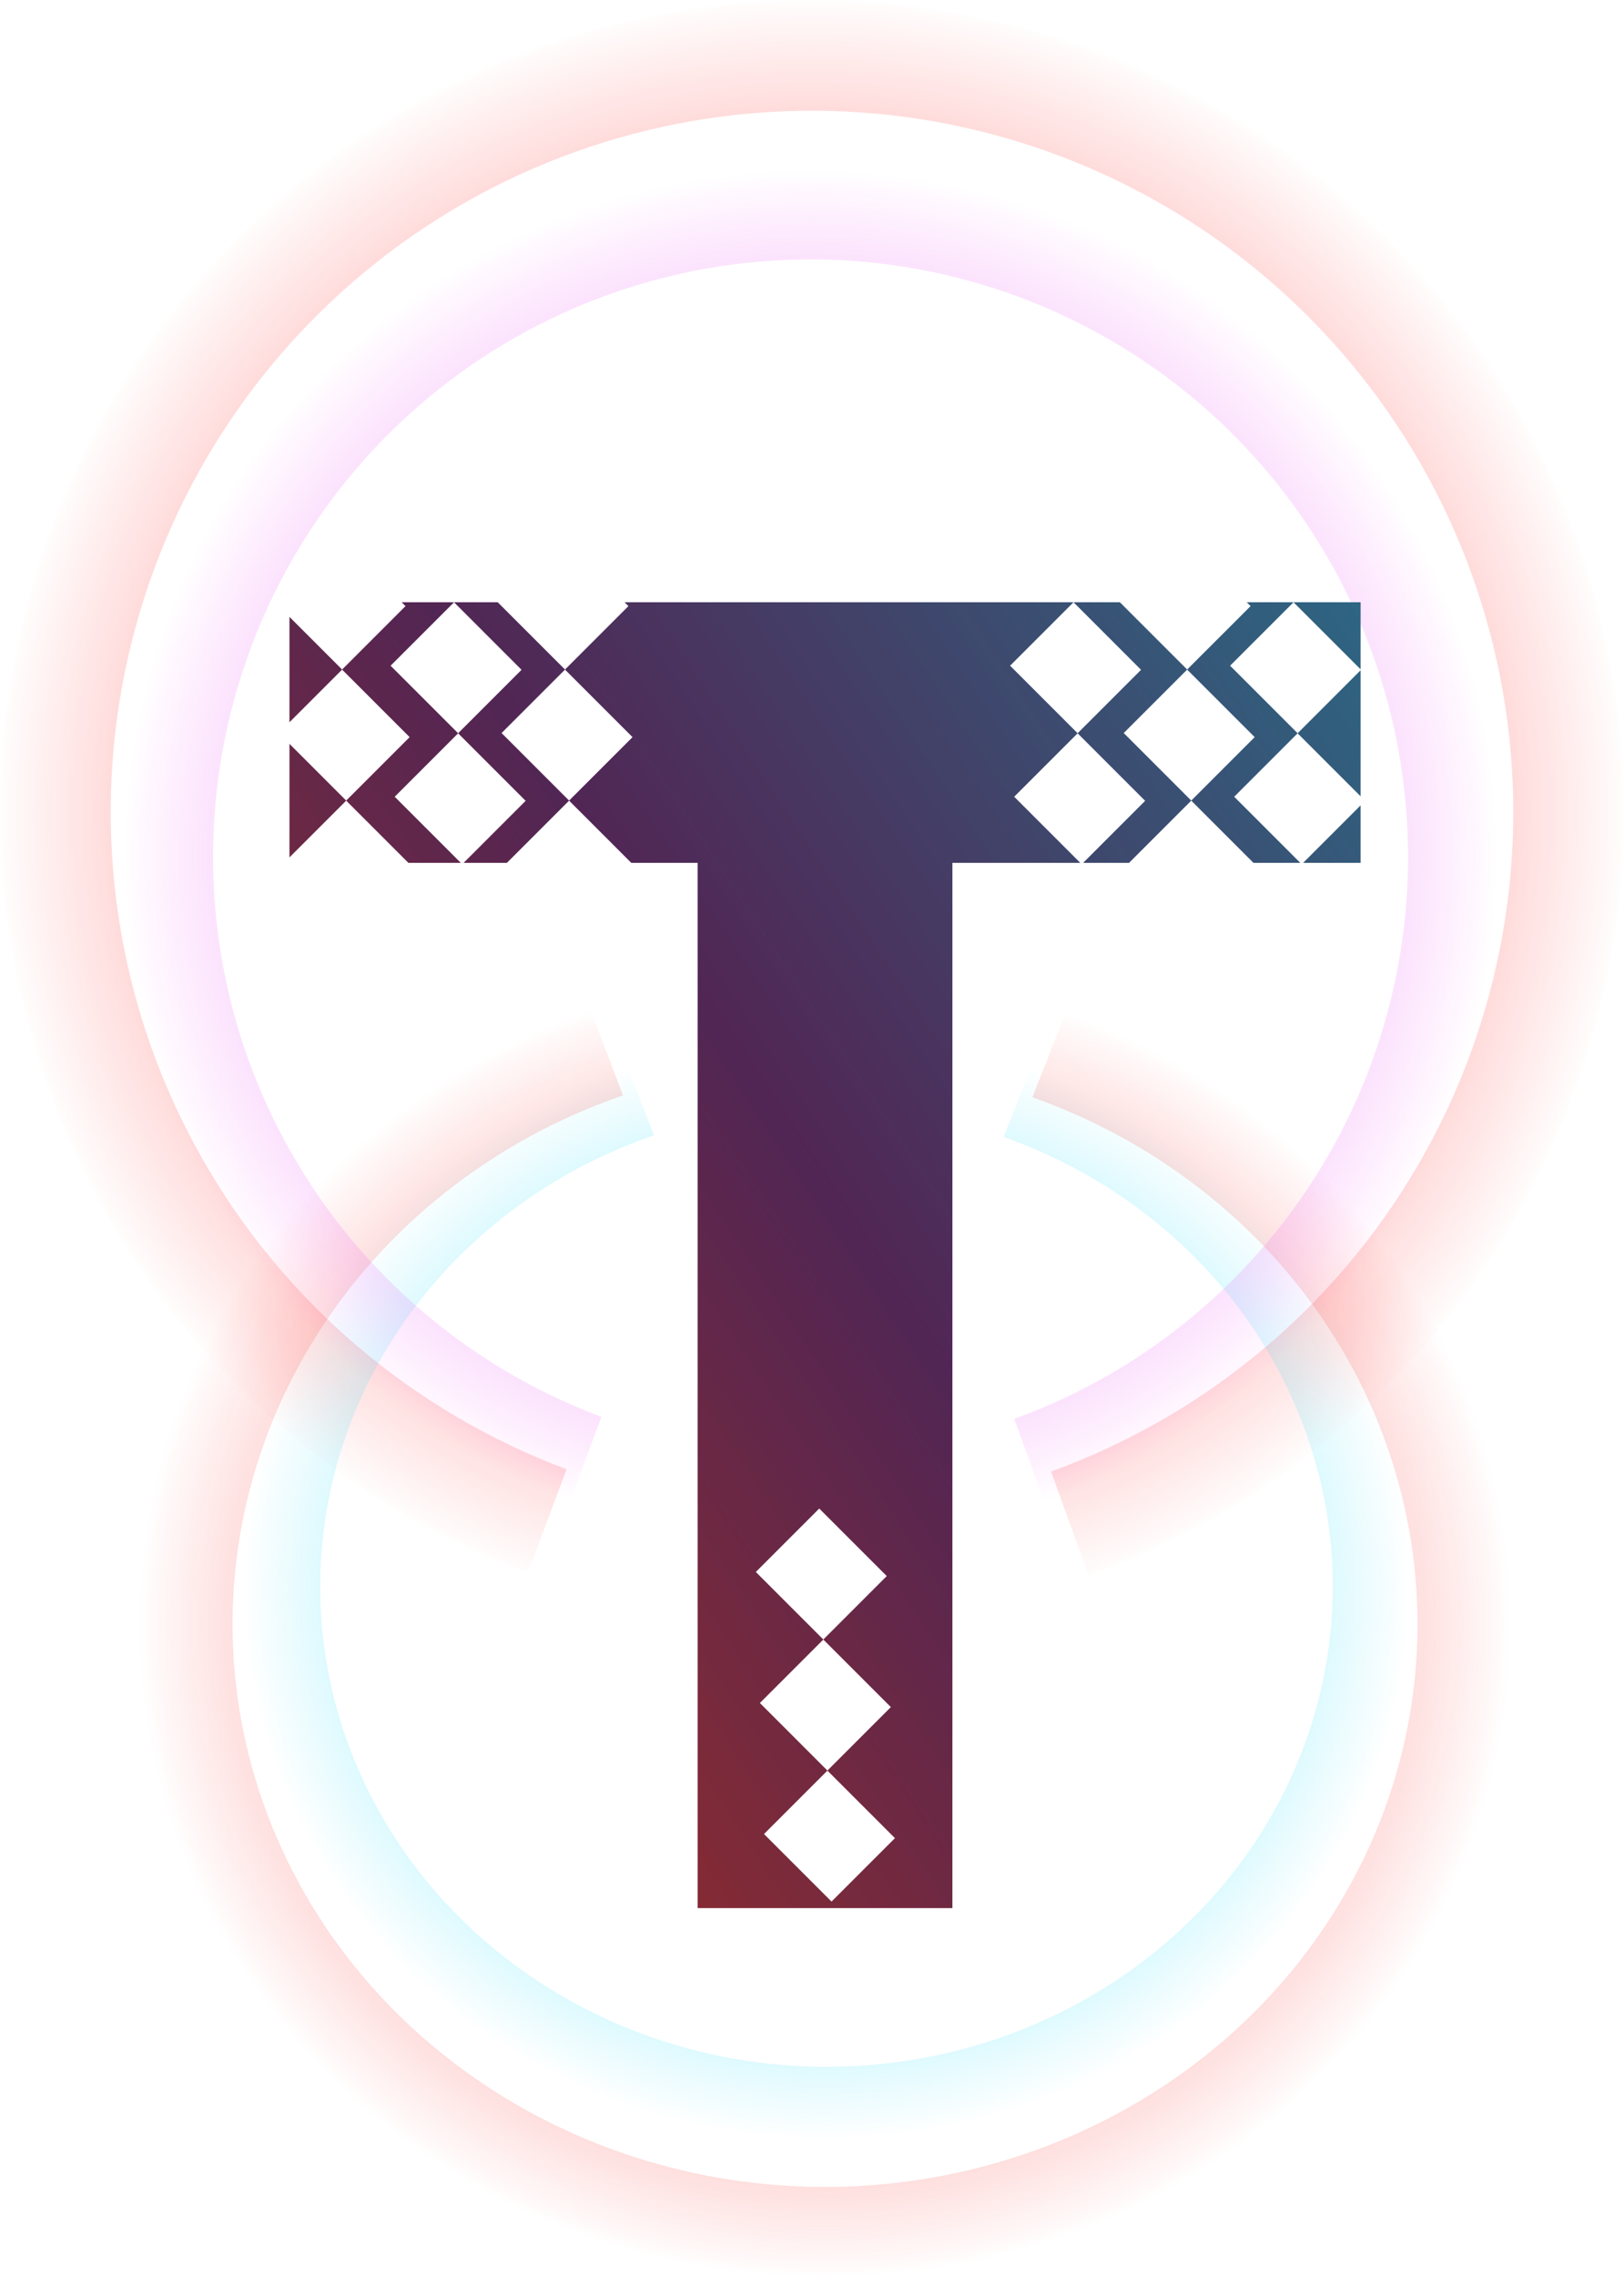<svg width="561" height="786" viewBox="0 0 561 786" fill="none" xmlns="http://www.w3.org/2000/svg">
<path d="M376.11 544.202C438.025 521.754 490.067 478.235 523.119 421.27C556.171 364.306 568.124 297.527 556.886 232.634C545.647 167.741 511.933 108.872 461.65 66.339C411.367 23.807 347.721 0.323 281.863 0.003C216.005 -0.317 152.134 22.547 101.44 64.589C50.745 106.631 16.461 165.17 4.592 229.951C-7.276 294.731 4.028 361.623 36.525 418.906C69.021 476.189 120.638 520.212 182.332 543.261L195.719 507.428C142.438 487.522 97.861 449.503 69.796 400.032C41.731 350.56 31.968 292.791 42.218 236.844C52.468 180.897 82.077 130.341 125.858 94.033C169.639 57.724 224.8 37.978 281.677 38.255C338.554 38.531 393.521 58.812 436.947 95.544C480.373 132.277 509.489 183.118 519.195 239.162C528.901 295.205 518.577 352.877 490.033 402.074C461.488 451.27 416.543 488.854 363.072 508.241L376.11 544.202Z" fill="url(#paint0_radial_2_37)"/>
<path d="M204.217 349.474C151.904 367.481 107.933 402.389 80.007 448.083C52.081 493.776 41.981 547.342 51.476 599.395C60.972 651.448 89.457 698.67 131.943 732.787C174.428 766.904 228.203 785.741 283.848 785.997C339.493 786.254 393.459 767.914 436.292 734.191C479.124 700.467 508.092 653.511 518.12 601.548C528.148 549.585 518.597 495.928 491.14 449.979C463.683 404.03 420.071 368.718 367.944 350.229L356.633 378.972C401.651 394.939 439.316 425.436 463.028 465.119C486.741 504.802 494.99 551.141 486.329 596.018C477.669 640.895 452.651 681.448 415.66 710.573C378.669 739.697 332.062 755.536 284.005 755.314C235.949 755.093 189.507 738.825 152.815 709.36C116.124 679.896 91.523 639.114 83.322 594.159C75.121 549.204 83.844 502.944 107.962 463.481C132.079 424.019 170.054 393.871 215.234 378.32L204.217 349.474Z" fill="url(#paint1_radial_2_37)"/>
<path d="M216.477 367.498C171.779 382.864 134.208 412.652 110.347 451.644C86.487 490.636 77.857 536.345 85.97 580.764C94.084 625.183 118.423 665.478 154.723 694.591C191.024 723.705 236.971 739.779 284.516 739.998C332.061 740.217 378.171 724.567 414.768 695.789C451.366 667.012 476.116 626.943 484.685 582.601C493.253 538.259 485.092 492.472 461.632 453.262C438.172 414.052 400.909 383.919 356.37 368.142L346.705 392.67C385.17 406.295 417.352 432.319 437.613 466.182C457.874 500.045 464.922 539.587 457.522 577.882C450.122 616.177 428.746 650.782 397.14 675.635C365.533 700.488 325.711 714.004 284.65 713.815C243.589 713.626 203.908 699.744 172.557 674.601C141.207 649.458 120.187 614.657 113.18 576.296C106.173 537.934 113.626 498.459 134.233 464.784C154.84 431.109 187.287 405.383 225.889 392.113L216.477 367.498Z" fill="url(#paint2_radial_2_37)"/>
<path d="M361.465 520.688C414.219 501.56 458.562 464.48 486.723 415.943C514.885 367.407 525.07 310.508 515.494 255.216C505.919 199.924 477.193 149.764 434.349 113.524C391.505 77.284 337.276 57.276 281.161 57.003C225.047 56.73 170.626 76.211 127.432 112.033C84.238 147.855 55.026 197.733 44.913 252.929C34.8 308.126 44.432 365.121 72.121 413.929C99.809 462.737 143.789 500.246 196.356 519.885L207.762 489.354C162.365 472.393 124.382 439.999 100.469 397.847C76.557 355.695 68.238 306.472 76.972 258.803C85.706 211.134 110.934 168.057 148.237 137.121C185.541 106.184 232.541 89.359 281.003 89.595C329.465 89.831 376.299 107.111 413.3 138.409C450.301 169.706 475.11 213.026 483.38 260.778C491.65 308.53 482.854 357.669 458.532 399.587C434.211 441.505 395.916 473.528 350.355 490.047L361.465 520.688Z" fill="url(#paint3_radial_2_37)"/>
<path fill-rule="evenodd" clip-rule="evenodd" d="M195.175 231.255L171.92 208H138.761L140.095 209.335L118.175 231.255L100 213.08V249.43L118.175 231.255L141.51 254.589L119.589 276.51L100 256.92V296.099L119.589 276.51L141.08 298H159.159L136.335 275.175L158.255 253.255L181.589 276.589L160.179 298H175.099L196.589 276.51L218.08 298H241V659H329V298H373.159L350.335 275.175L372.255 253.255L395.589 276.589L374.179 298H390.019L411.51 276.51L433 298H449.159L426.335 275.175L448.255 253.255L470 275V231.51L448.255 253.255L424.92 229.92L446.841 208L470 231.159V208H446.841H430.681L432.016 209.335L410.095 231.255L386.841 208H370.841H215.761L217.095 209.335L195.175 231.255ZM410.095 231.255L433.43 254.589L411.51 276.51L388.175 253.175L410.095 231.255ZM370.841 208L394.175 231.335L372.255 253.255L348.92 229.92L370.841 208ZM195.175 231.255L218.51 254.589L196.589 276.51L173.255 253.175L195.175 231.255ZM180.175 231.335L158.255 253.255L134.92 229.92L156.841 208L180.175 231.335ZM470 298H450.179L470 278.179V298ZM309.163 634.844L285.828 611.51L307.749 589.589L284.414 566.255L306.335 544.335L283 521L261.08 542.92L284.414 566.255L262.494 588.175L285.828 611.51L263.908 633.43L287.243 656.764L309.163 634.844Z" fill="url(#paint4_linear_2_37)"/>
<path fill-rule="evenodd" clip-rule="evenodd" d="M195.175 231.255L171.92 208H138.761L140.095 209.335L118.175 231.255L100 213.08V249.43L118.175 231.255L141.51 254.589L119.589 276.51L100 256.92V296.099L119.589 276.51L141.08 298H159.159L136.335 275.175L158.255 253.255L181.589 276.589L160.179 298H175.099L196.589 276.51L218.08 298H241V659H329V298H373.159L350.335 275.175L372.255 253.255L395.589 276.589L374.179 298H390.019L411.51 276.51L433 298H449.159L426.335 275.175L448.255 253.255L470 275V231.51L448.255 253.255L424.92 229.92L446.841 208L470 231.159V208H446.841H430.681L432.016 209.335L410.095 231.255L386.841 208H370.841H215.761L217.095 209.335L195.175 231.255ZM410.095 231.255L433.43 254.589L411.51 276.51L388.175 253.175L410.095 231.255ZM370.841 208L394.175 231.335L372.255 253.255L348.92 229.92L370.841 208ZM195.175 231.255L218.51 254.589L196.589 276.51L173.255 253.175L195.175 231.255ZM180.175 231.335L158.255 253.255L134.92 229.92L156.841 208L180.175 231.335ZM470 298H450.179L470 278.179V298ZM309.163 634.844L285.828 611.51L307.749 589.589L284.414 566.255L306.335 544.335L283 521L261.08 542.92L284.414 566.255L262.494 588.175L285.828 611.51L263.908 633.43L287.243 656.764L309.163 634.844Z" fill="black" fill-opacity="0.2"/>
<defs>
<radialGradient id="paint0_radial_2_37" cx="0" cy="0" r="1" gradientUnits="userSpaceOnUse" gradientTransform="translate(280.5 280.5) rotate(90) scale(280.5)">
<stop stop-color="#FF0C0C"/>
<stop offset="1" stop-color="#FF0404" stop-opacity="0"/>
</radialGradient>
<radialGradient id="paint1_radial_2_37" cx="0" cy="0" r="1" gradientUnits="userSpaceOnUse" gradientTransform="translate(285 561) rotate(-90) scale(225 237)">
<stop stop-color="#C0BA99"/>
<stop offset="1" stop-color="#FF0404" stop-opacity="0"/>
</radialGradient>
<radialGradient id="paint2_radial_2_37" cx="0" cy="0" r="1" gradientUnits="userSpaceOnUse" gradientTransform="translate(285.5 548) rotate(-90) scale(192 202.5)">
<stop stop-color="#0BFFC5"/>
<stop offset="1" stop-color="#08D3FF" stop-opacity="0"/>
</radialGradient>
<radialGradient id="paint3_radial_2_37" cx="0" cy="0" r="1" gradientUnits="userSpaceOnUse" gradientTransform="translate(280 296) rotate(90) scale(239)">
<stop stop-color="#17FFC7"/>
<stop offset="1" stop-color="#FF04F5" stop-opacity="0"/>
</radialGradient>
<linearGradient id="paint4_linear_2_37" x1="117.5" y1="553.5" x2="711.465" y2="161.459" gradientUnits="userSpaceOnUse">
<stop stop-color="#B63737"/>
<stop offset="0.305" stop-color="#662F69"/>
<stop offset="0.9" stop-color="#1FADC5"/>
</linearGradient>
</defs>
</svg>
